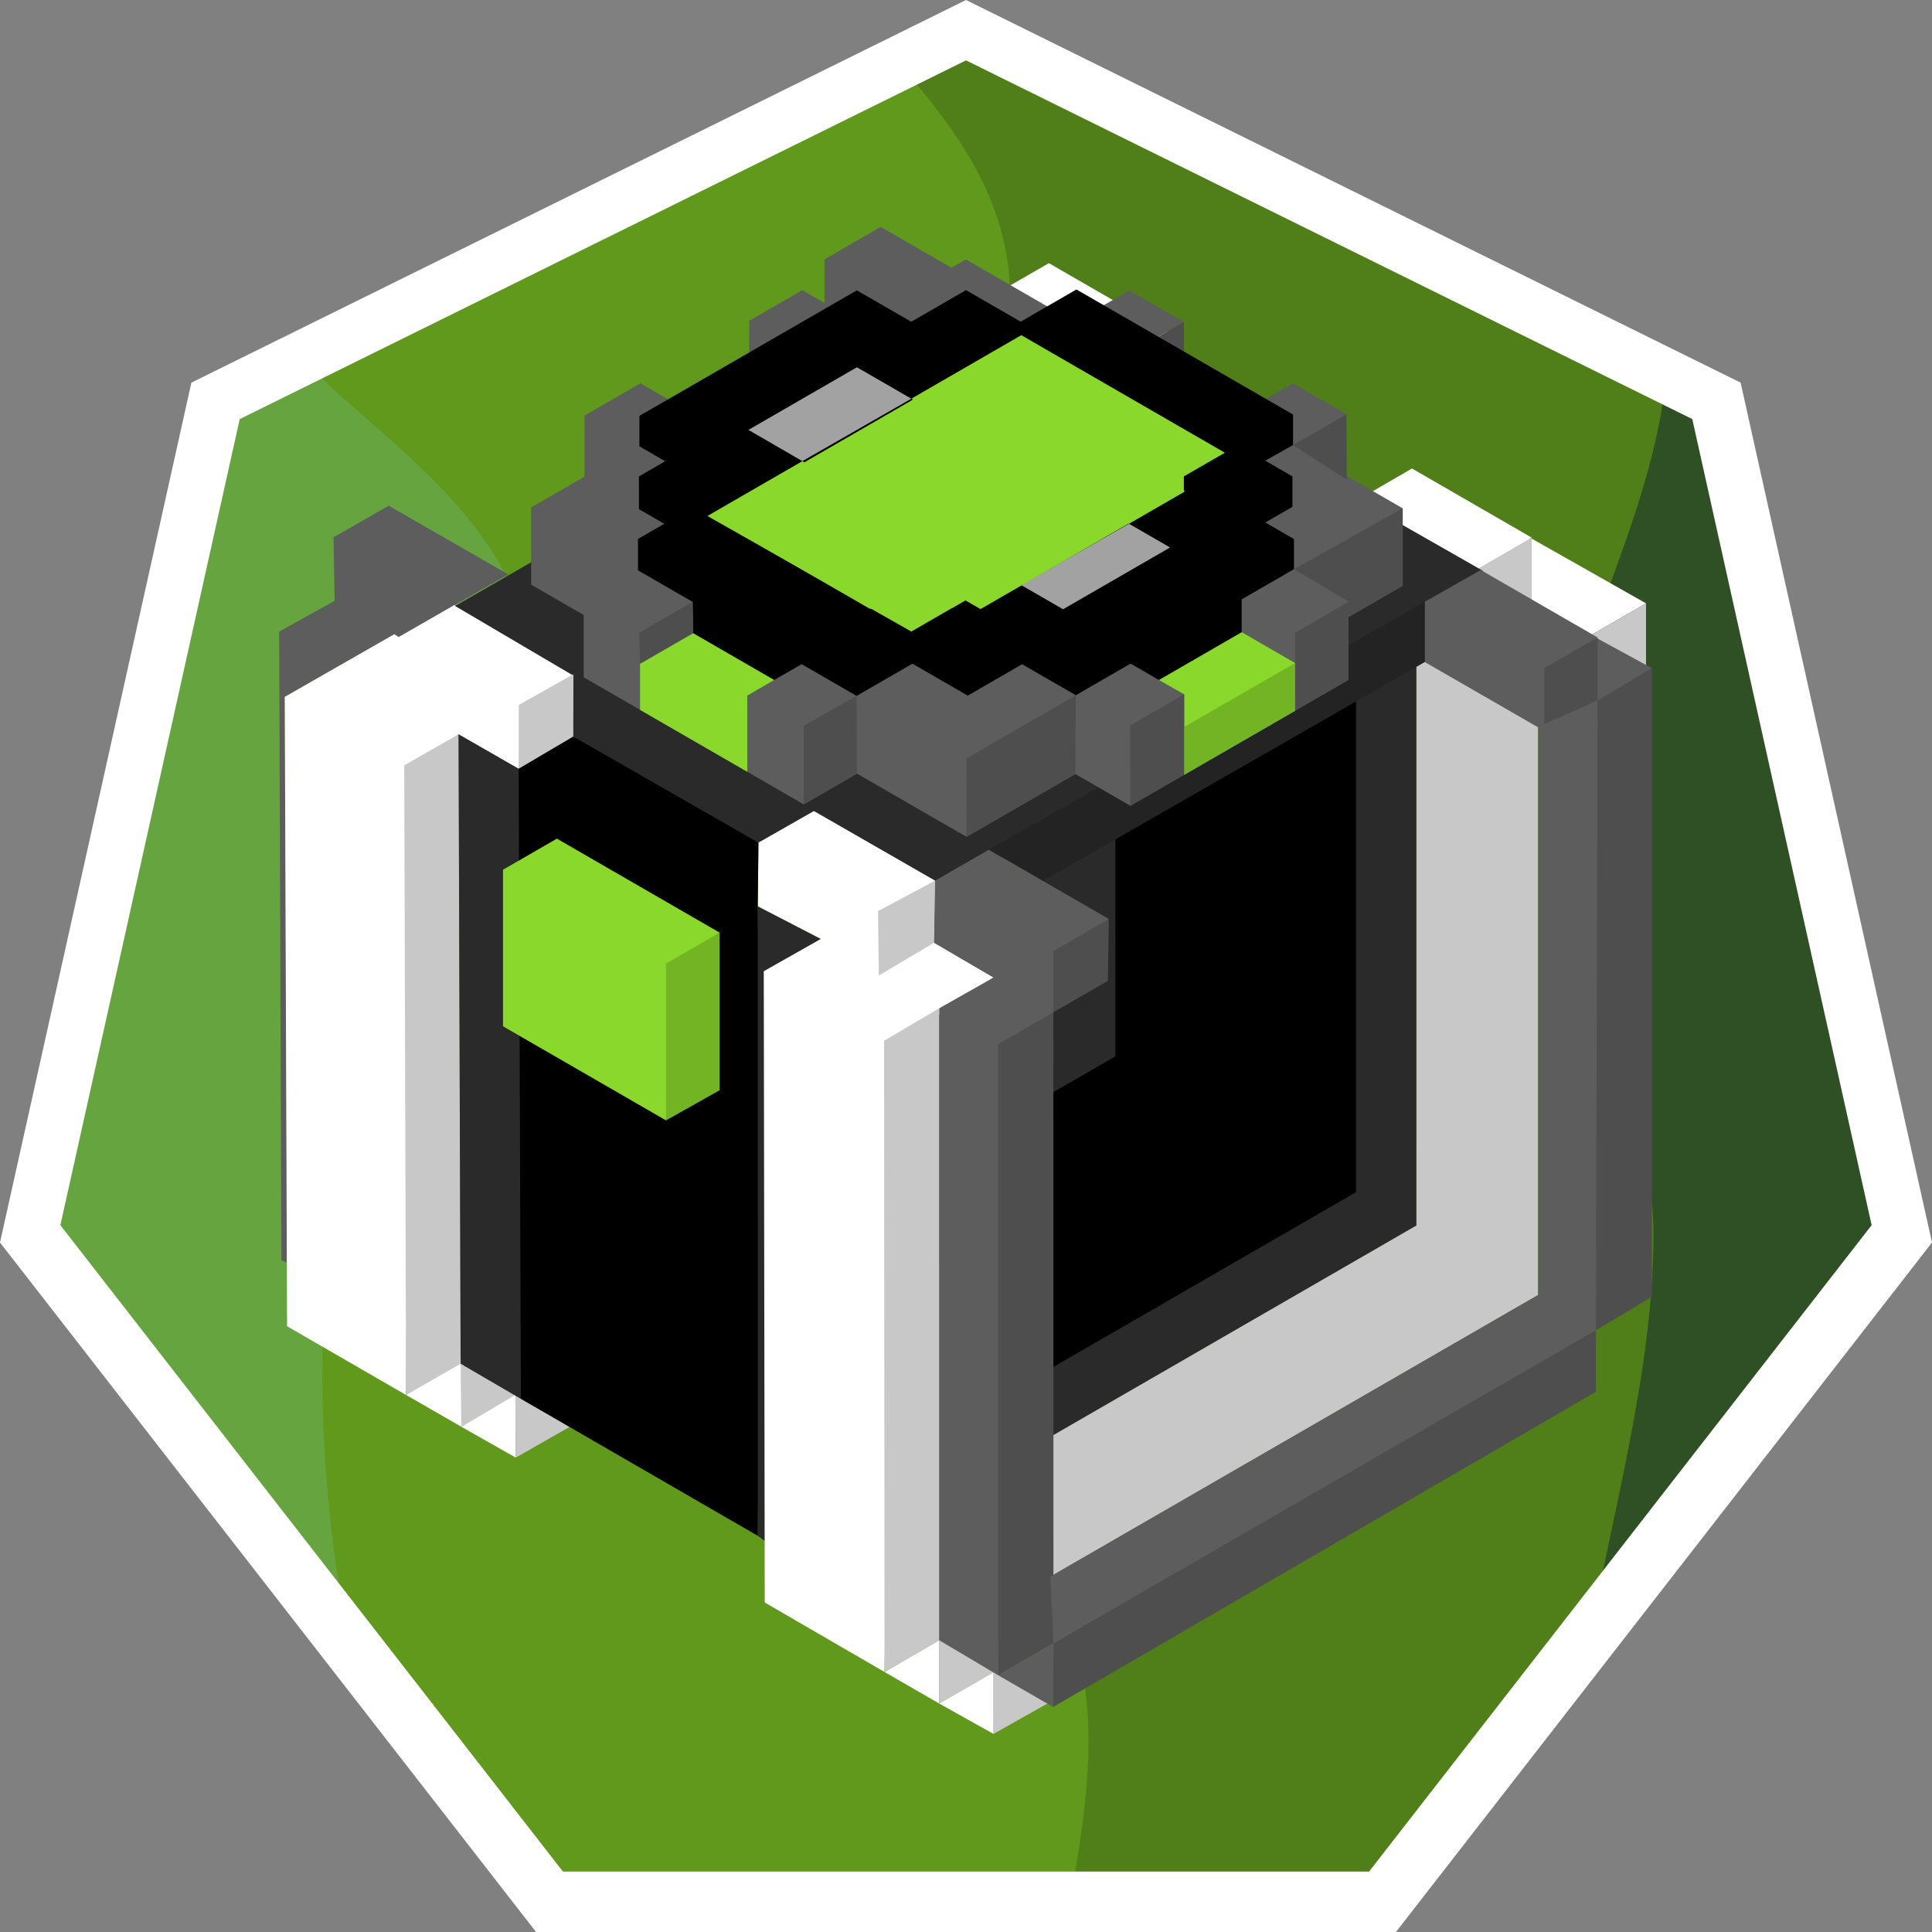 <?xml version="1.0" encoding="UTF-8" standalone="no"?>
<svg
   xmlns:dc="http://purl.org/dc/elements/1.1/"
   xmlns:cc="http://creativecommons.org/ns#"
   xmlns:rdf="http://www.w3.org/1999/02/22-rdf-syntax-ns#"
   xmlns:svg="http://www.w3.org/2000/svg"
   xmlns="http://www.w3.org/2000/svg"
   xmlns:xlink="http://www.w3.org/1999/xlink"
   xmlns:sodipodi="http://sodipodi.sourceforge.net/DTD/sodipodi-0.dtd"
   xmlns:inkscape="http://www.inkscape.org/namespaces/inkscape"
   sodipodi:docname="omnitrix.svg"
   inkscape:version="1.0 (4035a4fb49, 2020-05-01)"
   id="svg8"
   version="1.1"
   viewBox="0 0 79.375 79.375"
   height="300"
   width="300">
  <rect x="0" y="0" width="79.375" height="79.375" fill="#808080" stroke="none"/>
  <defs
     id="defs2">
    <clipPath
       clipPathUnits="userSpaceOnUse"
       id="clipPath1402">
      <path
         d="M 16,-0.031 29.206,6.329 32.468,20.619 l -9.139,11.46 -14.658,0 L -0.468,20.619 2.794,6.329 Z"
         transform="matrix(2.362,0,0,2.423,1.895,0.865)"
         inkscape:transform-center-y="-0.83352043"
         inkscape:randomized="0"
         inkscape:rounded="0"
         inkscape:flatsided="true"
         sodipodi:arg2="-1.1219974"
         sodipodi:arg1="-1.5707963"
         sodipodi:r2="15.21863"
         sodipodi:r1="16.891403"
         sodipodi:cy="16.860186"
         sodipodi:cx="16"
         sodipodi:sides="7"
         id="path1404"
         style="display:inline;fill:#7d7d7d;fill-opacity:1;stroke:none;stroke-width:1.075;stroke-opacity:1"
         sodipodi:type="star" />
    </clipPath>
  </defs>
  <sodipodi:namedview
     inkscape:window-maximized="1"
     inkscape:window-y="-8"
     inkscape:window-x="-8"
     inkscape:window-height="1057"
     inkscape:window-width="1920"
     inkscape:pagecheckerboard="false"
     units="px"
     showgrid="false"
     inkscape:document-rotation="0"
     inkscape:current-layer="g1681"
     inkscape:document-units="mm"
     inkscape:cy="160.62055"
     inkscape:cx="179.3294"
     inkscape:zoom="1.4142136"
     inkscape:pageshadow="2"
     inkscape:pageopacity="0"
     borderopacity="1.0"
     bordercolor="#666666"
     pagecolor="#ffffff"
     id="base" />
  <a
     id="a1499"
     xlink:href="https://rdr.078596.xyz/ben10">
    <g
       id="g1681">
      <g
         inkscape:label="background"
         id="background">
        <g
           id="g1396"
           clip-path="url(#clipPath1402)">
          <rect
             style="fill:#66a43f;fill-opacity:1;stroke:none;stroke-width:1.323"
             id="rect975"
             width="35.983"
             height="89.694"
             x="-4.825"
             y="-7.521" />
          <rect
             style="fill:#507f19;fill-opacity:1;stroke:none;stroke-width:1.323;stroke-opacity:1"
             id="rect977"
             width="41.804"
             height="92.604"
             x="31.158"
             y="-7.521" />
          <path
             style="fill:#60991c;fill-opacity:1;stroke:none;stroke-width:0.265px;stroke-linecap:butt;stroke-linejoin:miter;stroke-opacity:1"
             d="m 24.279,90.904 c -3.887,-1.111 -4.929,-7.561 -6.35,-11.113 -4.588,-11.469 -6.862,-26.787 -1.852,-38.629 1.471,-3.478 5.291,-6.343 5.821,-10.054 2.673,-18.711 -30.068,-12.364 -0.265,-44.715 5.475,0.674 10.893,0.794 16.404,0.794 -12.605,11.882 2.693,13.883 3.44,24.342 0.766,10.729 -6.95,20.766 -5.556,31.221 1.26,9.447 7.759,17.202 8.731,27.252 0.697,7.201 -4.182,16.877 -0.265,22.754 -6.615,1.545 -14.696,-5.46 -20.108,-1.852 z"
             id="path967" />
          <path
             style="fill:#2f5024;fill-opacity:1;stroke:none;stroke-width:0.265px;stroke-linecap:butt;stroke-linejoin:miter;stroke-opacity:1"
             d="m 72.962,-12.284 c -17.387,8.613 -6.831,13.103 -4.763,22.754 1.778,8.299 -3.897,15.231 -4.763,23.019 -0.705,6.346 4.498,11.051 4.498,17.198 0,11.489 -7.101,23.821 -1.058,34.396 4.639,0.229 9.066,-1.397 13.494,-2.381 4.888,-30.777 3.704,-62.6 3.704,-93.927 -3.615,-1.166 -7.462,-0.015 -11.113,-1.058 z"
             id="path971" />
        </g>
        <path
           style="fill:#ffffff;fill-opacity:1;stroke:none;stroke-width:2.572;stroke-opacity:1"
           d="M 39.688,2.45e-6 7.863,15.721 -5.0000001e-7,51.048 22.024,79.375 H 57.351 L 79.375,51.048 71.512,15.721 Z m 0,2.48 29.838,14.737 7.369,33.118 -20.648,26.558 H 23.128 L 2.48,50.336 9.849,17.218 Z"
           id="path16419-5"
           inkscape:connector-curvature="0" />
      </g>
      <g
         id="ben10icon"
         inkscape:label="ben10icon">
        <g
           id="coverfill">
          <path
             style="fill:#2a2a2a;fill-opacity:1;stroke:none;stroke-width:0.265px;stroke-linecap:butt;stroke-linejoin:miter;stroke-opacity:1"
             d="m 24.094,21.911 2.596,-1.538 27.706,0.207 0.07,6.291 -15.809,8.887 -5.975,-4.639 -6.914,-3.03 z"
             id="path934"
             sodipodi:nodetypes="cccccccc" />
        </g>
        <g
           inkscape:label="wires"
           style="display:inline"
           id="wires">
          <path
             style="fill:#89d82b;fill-opacity:1;stroke:none;stroke-width:0.265px;stroke-linecap:butt;stroke-linejoin:miter;stroke-opacity:1"
             d="m 26.558,24.987 -0.967,-0.529 v -3.671 l 0.976,0.529 z"
             id="path1783" />
          <path
             style="fill:#000000;fill-opacity:1;stroke:none;stroke-width:0.265px;stroke-linecap:butt;stroke-linejoin:miter;stroke-opacity:1"
             d="m 26.25,20.919 v 5.68 l 8.929,5.155 1.719,-0.992 v -6.254 l -1.752,-1.012 z"
             id="path1762" />
          <path
             style="fill:#89d82b;fill-opacity:1;stroke:none;stroke-width:0.265px;stroke-linecap:butt;stroke-linejoin:miter;stroke-opacity:1"
             d="m 32.317,24.123 v 4.159 l -0.551,0.318 -1.435,-0.829 v 1.176 l -0.621,0.359 -2.172,-1.254 v -2.491 l 0.704,-0.407 1.404,0.81 v -1.807 l -2.092,-1.208 v -1.469 z"
             id="path1764"
             sodipodi:nodetypes="ccccccccccccc" />
          <path
             style="fill:#73b424;fill-opacity:1;stroke:none;stroke-width:0.265px;stroke-linecap:butt;stroke-linejoin:miter;stroke-opacity:1"
             d="m 29.671,23.497 v -0.193 l 0.175,0.101 z"
             id="path1785" />
          <path
             style="fill:#73b424;fill-opacity:1;stroke:none;stroke-width:0.265px;stroke-linecap:butt;stroke-linejoin:miter;stroke-opacity:1"
             d="m 31.766,28.6 v -3.944 l 0.551,-0.533 v 4.159 z"
             id="path1787" />
          <path
             style="fill:#73b424;fill-opacity:1;stroke:none;stroke-width:0.265px;stroke-linecap:butt;stroke-linejoin:miter;stroke-opacity:1"
             d="m 30.331,27.771 -0.655,-0.378 0.034,1.913 0.621,-0.359 z"
             id="path1789" />
          <path
             style="fill:#89d82b;fill-opacity:1;stroke:none;stroke-width:0.265px;stroke-linecap:butt;stroke-linejoin:miter;stroke-opacity:1"
             d="m 36.898,30.761 2.106,1.216 0.635,-0.367 V 26.216 l -2.746,-1.586 z"
             id="path1791" />
          <path
             style="fill:#73b424;fill-opacity:1;stroke:none;stroke-width:0.265px;stroke-linecap:butt;stroke-linejoin:miter;stroke-opacity:1"
             d="m 39.004,31.977 v -6.135 l 0.635,0.374 v 5.395 z"
             id="path1793" />
          <path
             style="fill:#000000;fill-opacity:1;stroke:none;stroke-width:0.265px;stroke-linecap:butt;stroke-linejoin:miter;stroke-opacity:1"
             d="m 39.639,31.61 0.104,0.06 2.183,-1.26 2.297,1.326 8.91,-5.144 v -5.574 l -6.715,3.877 -2.15,-1.241 -4.628,2.562 z"
             id="path1795" />
          <path
             style="fill:#73b424;fill-opacity:1;stroke:none;stroke-width:0.265px;stroke-linecap:butt;stroke-linejoin:miter;stroke-opacity:1"
             d="m 46.417,24.895 0.005,3.761 0.595,0.344 1.451,-0.838 v 1.134 l 0.628,0.363 2.124,-1.226 v -2.508 l -0.71,-0.41 -1.453,0.839 v -1.856 l 2.16,-1.247 v -1.162 z"
             id="path1797" />
          <path
             style="fill:#89d82b;fill-opacity:1;stroke:none;stroke-width:0.265;stroke-linecap:butt;stroke-linejoin:miter;stroke-miterlimit:4;stroke-dasharray:none;stroke-opacity:1"
             d="m 47.017,28.999 v -3.922 l 2.094,-1.209 v -0.676 l -2.695,1.702 0.005,3.761 z"
             id="path1799" />
          <path
             style="fill:#89d82b;fill-opacity:1;stroke:none;stroke-width:0.265px;stroke-linecap:butt;stroke-linejoin:miter;stroke-opacity:1"
             d="m 49.058,26.353 v 0.792 l 2.163,-1.221 -0.71,-0.41 z"
             id="path1801" />
          <path
             style="fill:#89d82b;fill-opacity:1;stroke:none;stroke-width:0.265px;stroke-linecap:butt;stroke-linejoin:miter;stroke-opacity:1"
             d="m 48.469,28.162 v 1.134 l 0.628,0.363 v -1.885 z"
             id="path1803" />
          <path
             style="fill:#73b424;fill-opacity:1;stroke:none;stroke-width:0.265px;stroke-linecap:butt;stroke-linejoin:miter;stroke-opacity:1"
             d="m 53.024,24.019 0.761,-0.439 v -2.826 l -0.931,0.537 z"
             id="path1805" />
        </g>
        <g
           id="watch">
          <path
             style="fill:#ffffff;fill-opacity:1;stroke:none;stroke-width:0.265;stroke-miterlimit:4;stroke-dasharray:none;stroke-opacity:1"
             d="m 40.926,12.061 2.166,-1.25 5.026,2.901 -2.155,1.449 z"
             id="path887"
             sodipodi:nodetypes="ccccc" />
          <path
             style="fill:#5d5d5d;fill-opacity:1;stroke:none;stroke-width:0.265;stroke-miterlimit:4;stroke-dasharray:none;stroke-opacity:1"
             d="M 40.926,12.061 36.182,9.322 33.874,10.655 v 2.525 l 2.279,1.316 v 0.437 z"
             id="path892" />
          <path
             id="path889"
             d="m 16.2,26.057 0.177,0.118 4.506,-2.575 -4.914,-2.823 -2.268,1.299 0.047,2.61 -2.28,1.264 0.094,25.832 0.236,0.094 -0.1,-23.246 z"
             style="fill:#5d5d5d;fill-opacity:1;stroke:none;stroke-width:0.265;stroke-miterlimit:4;stroke-dasharray:none;stroke-opacity:1" />
          <path
             id="path865"
             d="m 16.683,57.311 2.268,1.305 0.115,-2.881 z"
             style="fill:#ffffff;fill-opacity:1;stroke:none;stroke-width:0.265;stroke-miterlimit:4;stroke-dasharray:none;stroke-opacity:1"
             sodipodi:nodetypes="cccc" />
          <path
             id="path927"
             d="m 45.896,34.352 -3.913,2.301 0.561,4.553 0.452,0.987 0.084,2.813 3.13,-1.311 z"
             style="fill:#2a2a2a;fill-opacity:1;stroke:none;stroke-width:0.265;stroke-miterlimit:4;stroke-dasharray:none;stroke-opacity:1"
             sodipodi:nodetypes="ccccccc" />
          <path
             id="path925"
             d="m 55.837,28.41 -10.011,5.78 v 9.209 l -2.872,1.658 -0.021,11.503 12.903,-7.45 z"
             style="fill:#000000;fill-opacity:1;stroke:none;stroke-width:0.265;stroke-miterlimit:4;stroke-dasharray:none;stroke-opacity:1" />
          <path
             id="path855"
             d="m 23.553,30.262 3.502,2.422 4.104,1.937 3.669,-1.663 -16.16,-8.099 z"
             style="fill:#2a2a2a;fill-opacity:1;stroke:none;stroke-width:0.265;stroke-miterlimit:4;stroke-dasharray:none;stroke-opacity:1"
             sodipodi:nodetypes="cccccc" />
          <path
             id="path847"
             d="m 11.794,54.488 -0.094,-25.856 4.5,-2.575 0.177,0.118 2.291,-1.317 4.89,2.841 -1.987,1.486 -0.263,2.4 -2.469,-1.417 -1.999,1.463 -0.158,25.681 z"
             style="fill:#ffffff;fill-opacity:1;stroke:none;stroke-width:0.265;stroke-miterlimit:4;stroke-dasharray:none;stroke-opacity:1"
             sodipodi:nodetypes="cccccccccccc" />
          <path
             id="path849"
             d="m 16.683,57.311 2.243,-1.284 -0.086,-25.859 -2.232,1.276 z"
             style="fill:#c8c8c8;fill-opacity:1;stroke:none;stroke-width:0.265;stroke-miterlimit:4;stroke-dasharray:none;stroke-opacity:1" />
          <path
             style="fill:#ffffff;fill-opacity:1;stroke:none;stroke-width:0.265;stroke-miterlimit:4;stroke-dasharray:none;stroke-opacity:1"
             d="m 58.01,19.248 4.919,2.84 -2.236,1.451 -4.98,-2.961 z"
             id="path877"
             sodipodi:nodetypes="ccccc" />
          <path
             style="fill:#ffffff;fill-opacity:1;stroke:none;stroke-width:0.265;stroke-miterlimit:4;stroke-dasharray:none;stroke-opacity:1"
             d="m 67.626,24.788 -4.719,-2.672 v 2.688 l 2.348,1.356 z"
             id="path881" />
          <path
             style="fill:#c8c8c8;fill-opacity:1;stroke:none;stroke-width:0.265;stroke-miterlimit:4;stroke-dasharray:none;stroke-opacity:1"
             d="m 62.929,22.088 v 2.7 l -2.3,-1.372 z"
             id="path879" />
          <path
             style="fill:#c8c8c8;fill-opacity:1;stroke:none;stroke-width:0.265;stroke-miterlimit:4;stroke-dasharray:none;stroke-opacity:1"
             d="m 48.117,13.712 v 2.518 l -2.196,-1.251 z"
             id="path890" />
          <path
             id="path851"
             style="fill:#2a2a2a;fill-opacity:1;stroke:none;stroke-width:1;stroke-miterlimit:4;stroke-dasharray:none;stroke-opacity:1"
             d="m 154.68,45.584 -57.65,33.146 2.184,1.186 V 79.062 l 33.623,9.74 6.621,3.822 v 0.477 l 7.959,4.596 v -0.027 l 2.4,1.414 17.492,-9.686 8.125,4.691 10.186,-6.434 v 0.479 l 7.959,-4.652 v 0.131 L 200.812,79.438 v 0.426 l 2.471,-1.426 v 10.684 l -2.471,1.426 v 9.959 l -7.223,4.17 v 2.783 l -8.027,4.635 -2.373,-1.371 v -0.043 l -16.051,9.268 -8.682,-5.012 -8.25,4.764 -0.391,-0.227 -2.4,1.385 -7.959,-4.594 -6.496,3.752 -18.35,-10.594 -2.324,1.34 -8.209,-4.74 v -2.682 l -4.865,-2.809 V 93.803 L 96.719,92.438 V 78.91 L 70.559,93.951 146.093,138.429 229.936,88.514 Z"
             transform="scale(0.265)"
             sodipodi:nodetypes="cccccccccccccccccccccccccccccccccccccccccccccc" />
          <path
             id="path853"
             d="m 23.559,27.699 -2.244,1.264 -0.006,2.622 2.244,-1.323 z"
             style="fill:#c8c8c8;fill-opacity:1;stroke:none;stroke-width:0.265;stroke-miterlimit:4;stroke-dasharray:none;stroke-opacity:1" />
          <path
             id="path861"
             d="m 31.133,37.234 2.593,1.341 -2.183,1.422 -0.094,23.333 -0.315,-0.232 -0.199,-14.133 z"
             style="fill:#2a2a2a;fill-opacity:1;stroke:none;stroke-width:0.265;stroke-miterlimit:4;stroke-dasharray:none;stroke-opacity:1"
             sodipodi:nodetypes="ccccccc" />
          <path
             id="path857"
             d="m 33.439,33.321 4.981,2.861 c -0.044,2.549 0,0 -0.044,2.549 l 2.445,1.429 -4.153,2.83 -0.328,25.702 -4.921,-2.854 -0.04,-25.936 2.347,-1.328 -2.593,-1.341 0.027,-2.614 z"
             style="fill:#ffffff;fill-opacity:1;stroke:none;stroke-width:0.265;stroke-miterlimit:4;stroke-dasharray:none;stroke-opacity:1"
             sodipodi:nodetypes="cccccccccccc" />
          <path
             id="path867"
             d="m 18.926,56.026 0.025,2.589 2.224,-1.29 z"
             style="fill:#c8c8c8;fill-opacity:1;stroke:none;stroke-width:0.265;stroke-miterlimit:4;stroke-dasharray:none;stroke-opacity:1" />
          <path
             id="path869"
             d="m 21.188,57.299 0.002,2.587 -2.239,-1.27 z"
             style="fill:#ffffff;fill-opacity:1;stroke:none;stroke-width:0.265;stroke-miterlimit:4;stroke-dasharray:none;stroke-opacity:1"
             sodipodi:nodetypes="cccc" />
          <path
             id="path871"
             d="m 21.176,57.325 2.241,1.29 -2.227,1.27 z"
             style="fill:#c8c8c8;fill-opacity:1;stroke:none;stroke-width:0.265;stroke-miterlimit:4;stroke-dasharray:none;stroke-opacity:1" />
          <path
             id="path863"
             d="m 21.308,31.585 0.206,1.132 0.231,23.34 -0.346,1.414 -2.474,-1.444 -0.086,-25.859 z"
             style="fill:#2a2a2a;fill-opacity:1;stroke:none;stroke-width:0.265;stroke-miterlimit:4;stroke-dasharray:none;stroke-opacity:1"
             sodipodi:nodetypes="ccccccc" />
          <path
             id="path859"
             d="m 23.553,30.262 -2.244,1.323 0.091,25.886 9.734,5.627 -0.001,-25.863 0.027,-2.614 z"
             style="fill:#000000;fill-opacity:1;stroke:none;stroke-width:0.265;stroke-miterlimit:4;stroke-dasharray:none;stroke-opacity:1"
             sodipodi:nodetypes="ccccccc" />
          <path
             id="path891"
             d="m 22.879,34.455 6.685,3.86 -1.932,1.528 -0.269,6.188 -6.697,-3.866 v -6.433 z"
             style="fill:#89d82b;fill-opacity:1;stroke:none;stroke-width:0.265;stroke-miterlimit:4;stroke-dasharray:none;stroke-opacity:1"
             sodipodi:nodetypes="ccccccc" />
          <path
             id="path893"
             d="m 29.565,38.315 v 6.476 l -2.201,1.24 v -6.445 z"
             style="fill:#73b424;fill-opacity:1;stroke:none;stroke-width:0.265;stroke-miterlimit:4;stroke-dasharray:none;stroke-opacity:1" />
          <path
             id="path895"
             d="m 36.073,37.431 2.347,-1.25 -0.044,2.549 -2.268,1.347 z"
             style="fill:#c8c8c8;fill-opacity:1;stroke:none;stroke-width:0.265;stroke-miterlimit:4;stroke-dasharray:none;stroke-opacity:1" />
          <path
             id="path897"
             d="m 36.34,68.692 2.249,1.298 v -2.605 z"
             style="fill:#ffffff;fill-opacity:1;stroke:none;stroke-width:0.265;stroke-miterlimit:4;stroke-dasharray:none;stroke-opacity:1" />
          <path
             id="path899"
             d="m 38.589,67.386 v 2.605 l 2.23,-1.288 z"
             style="fill:#c8c8c8;fill-opacity:1;stroke:none;stroke-width:0.265;stroke-miterlimit:4;stroke-dasharray:none;stroke-opacity:1" />
          <path
             id="path901"
             d="m 40.819,68.703 v 2.534 l -2.23,-1.246 z"
             style="fill:#ffffff;fill-opacity:1;stroke:none;stroke-width:0.265;stroke-miterlimit:4;stroke-dasharray:none;stroke-opacity:1" />
          <path
             id="path903"
             d="m 40.819,68.703 2.22,1.281 -2.22,1.252 z"
             style="fill:#c8c8c8;fill-opacity:1;stroke:none;stroke-width:0.265;stroke-miterlimit:4;stroke-dasharray:none;stroke-opacity:1" />
          <path
             id="path905"
             d="m 36.321,42.759 0.019,25.934 2.249,-1.306 V 41.424 Z"
             style="fill:#c8c8c8;fill-opacity:1;stroke:none;stroke-width:0.265;stroke-miterlimit:4;stroke-dasharray:none;stroke-opacity:1" />
          <path
             id="path907"
             d="m 38.42,36.182 2.205,-1.273 4.932,2.847 -2.089,1.489 -0.19,2.344 -2.117,1.449 -0.149,25.789 -2.423,-1.441 V 41.424 l 2.232,-1.264 -2.445,-1.429 z"
             style="fill:#5d5d5d;fill-opacity:1;stroke:none;stroke-width:0.265;stroke-miterlimit:4;stroke-dasharray:none;stroke-opacity:1"
             sodipodi:nodetypes="cccccccccccc" />
          <path
             id="path909"
             d="m 45.557,37.756 -2.279,1.316 v 2.517 l 2.238,-1.292 z"
             style="fill:#4e4e4e;fill-opacity:1;stroke:none;stroke-width:0.265;stroke-miterlimit:4;stroke-dasharray:none;stroke-opacity:1" />
          <path
             id="path923"
             d="m 58.194,27.252 -2.484,1.434 v 20.295 l -12.65,7.304 0.09,2.751 15.043,-8.685 z"
             style="fill:#2a2a2a;fill-opacity:1;stroke:none;stroke-width:0.265;stroke-miterlimit:4;stroke-dasharray:none;stroke-opacity:1" />
          <path
             id="path921"
             d="m 58.54,27.197 4.654,2.663 V 53.203 L 43.151,64.775 V 59.035 L 58.194,50.35 V 27.252 Z"
             style="fill:#c8c8c8;fill-opacity:1;stroke:none;stroke-width:0.265;stroke-miterlimit:4;stroke-dasharray:none;stroke-opacity:1" />
          <path
             id="path911"
             d="m 43.277,41.589 -2.266,1.308 v 25.93 l 2.269,-1.31 z"
             style="fill:#4e4e4e;fill-opacity:1;stroke:none;stroke-width:0.265;stroke-miterlimit:4;stroke-dasharray:none;stroke-opacity:1" />
          <path
             id="path913"
             d="m 43.281,67.517 -2.269,1.31 2.255,1.302 z"
             style="fill:#5d5d5d;fill-opacity:1;stroke:none;stroke-width:0.265;stroke-miterlimit:4;stroke-dasharray:none;stroke-opacity:1" />
          <path
             id="path915"
             d="m 43.281,67.517 11.074,-6.629 11.211,-6.237 v 2.531 L 43.267,70.129 Z"
             style="fill:#4e4e4e;fill-opacity:1;stroke:none;stroke-width:0.265;stroke-miterlimit:4;stroke-dasharray:none;stroke-opacity:1"
             sodipodi:nodetypes="cccccc" />
          <path
             style="fill:#c8c8c8;fill-opacity:1;stroke:none;stroke-width:0.265;stroke-miterlimit:4;stroke-dasharray:none;stroke-opacity:1"
             d="m 67.626,24.788 v 2.609 l -2.371,-1.237 z"
             id="path883" />
          <path
             id="path919"
             d="m 58.54,24.722 -17.915,10.187 2.224,1.284 15.691,-8.996 0.175,-1.326 z"
             style="fill:#232323;fill-opacity:1;stroke:none;stroke-width:0.265;stroke-miterlimit:4;stroke-dasharray:none;stroke-opacity:1"
             sodipodi:nodetypes="cccccc" />
          <path
             id="path917"
             d="m 60.837,23.419 4.798,2.77 -1.998,1.421 -0.19,2.42 -4.907,-2.833 v -2.475 z"
             style="fill:#5d5d5d;fill-opacity:1;stroke:none;stroke-width:0.265;stroke-miterlimit:4;stroke-dasharray:none;stroke-opacity:1"
             sodipodi:nodetypes="ccccccc" />
          <path
             style="fill:#5d5d5d;fill-opacity:1;stroke:none;stroke-width:0.265;stroke-miterlimit:4;stroke-dasharray:none;stroke-opacity:1"
             d="m 67.866,27.451 -2.247,-1.226 -0.058,2.647 z"
             id="path885"
             sodipodi:nodetypes="cccc" />
          <path
             id="path931"
             d="m 63.447,30.03 v -2.577 l 2.189,-1.264 v 2.587 z"
             style="fill:#4e4e4e;fill-opacity:1;stroke:none;stroke-width:0.265;stroke-miterlimit:4;stroke-dasharray:none;stroke-opacity:1" />
          <path
             id="path933"
             d="m 65.635,28.777 -2.441,1.084 V 53.203 L 43.151,64.775 43.281,67.517 65.566,54.651 66.128,43.571 Z"
             style="fill:#5d5d5d;fill-opacity:1;stroke:none;stroke-width:0.265;stroke-miterlimit:4;stroke-dasharray:none;stroke-opacity:1"
             sodipodi:nodetypes="cccccccc" />
          <path
             id="path935"
             d="m 65.566,54.651 2.3,-1.37 V 27.451 l -2.23,1.326 z"
             style="fill:#4e4e4e;fill-opacity:1;stroke:none;stroke-width:0.265;stroke-miterlimit:4;stroke-dasharray:none;stroke-opacity:1" />
        </g>
        <g
           id="emitter"
           style="display:inline"
           inkscape:label="emitter">
          <g
             style="display:inline"
             id="dial">
            <path
               style="fill:#5d5d5d;fill-opacity:1;stroke:none;stroke-width:0.265px;stroke-linecap:butt;stroke-linejoin:miter;stroke-opacity:1"
               d="m 35.968,12.804 3.715,-2.145 3.441,1.987 2.072,-0.019 1.2,-0.693 2.242,1.294 -1.22,0.704 4.419,2.551 1.279,-0.738 2.204,1.272 -2.195,1.267 4.505,2.601 v 3.18 l -2.226,1.285 v 2.58 l -8.964,5.175 -2.261,-1.305 -4.471,2.581 -4.5,-2.598 -2.188,1.263 -9.037,-5.218 v -2.561 l -2.162,-1.248 v -3.171 l 2.194,-1.266 v -2.51 l 2.293,-1.324 1.183,0.683 3.288,-1.898 v -1.353 l 2.181,-1.259 1.683,0.972 z"
               id="path1634" />
            <path
               id="path1716"
               style="fill:#89d82b;fill-opacity:1;stroke:none;stroke-width:0.265px;stroke-linecap:butt;stroke-linejoin:miter;stroke-opacity:1"
               d="m 51.012,25.972 -3.401,1.964 1.04,0.59 v 3.304 l 4.559,-2.632 v -1.957 z" />
            <path
               id="path1699"
               style="fill:#89d82b;fill-opacity:1;stroke:none;stroke-width:0.265px;stroke-linecap:butt;stroke-linejoin:miter;stroke-opacity:1"
               d="m 28.476,26.01 -2.179,1.258 v 1.898 l 4.404,2.542 v -3.132 l 1.11,-0.641 z" />
            <path
               style="fill:#4e4e4e;fill-opacity:1;stroke:none;stroke-width:0.265px;stroke-linecap:butt;stroke-linejoin:miter;stroke-opacity:1"
               d="m 48.638,13.228 -1.22,0.704 1.228,0.768 z"
               id="path1728"
               sodipodi:nodetypes="cccc" />
            <path
               style="fill:#000000;fill-opacity:1;stroke:none;stroke-width:0.265px;stroke-linecap:butt;stroke-linejoin:miter;stroke-opacity:1"
               d="m 32.935,27.287 2.258,1.304 2.293,-1.324 2.273,1.312 2.234,-1.29 2.206,1.274 2.25,-1.299 1.162,0.671 3.401,-1.964 v -1.346 l 2.15,-1.241 v -1.238 l -1.177,-0.68 1.114,-0.643 v -1.25 l -1.117,-0.645 1.142,-0.645 v -1.252 l -8.899,-5.138 -2.291,1.323 -2.246,-1.296 -2.25,1.299 -2.235,-1.29 -8.933,5.157 v 1.252 l 1.06,0.612 -1.08,0.624 v 1.344 l 1.041,0.601 -1.08,0.624 v 1.289 l 2.245,1.296 0.02,1.282 3.335,1.925 z"
               id="path1702"
               sodipodi:nodetypes="cccccccccccccccccccccccccccccccccc" />
            <path
               style="fill:#4e4e4e;fill-opacity:1;stroke:none;stroke-width:0.265px;stroke-linecap:butt;stroke-linejoin:miter;stroke-opacity:1"
               d="m 35.193,28.591 0.014,3.193 -2.188,1.263 v -3.232 z"
               id="path1710" />
            <path
               style="fill:#4e4e4e;fill-opacity:1;stroke:none;stroke-width:0.265px;stroke-linecap:butt;stroke-linejoin:miter;stroke-opacity:1"
               d="m 39.708,34.382 4.471,-2.581 0.021,-3.237 -4.493,2.594 z"
               id="path1712" />
            <path
               id="path1721"
               style="fill:#73b424;fill-opacity:1;stroke:none;stroke-width:0.265px;stroke-linecap:butt;stroke-linejoin:miter;stroke-opacity:1"
               d="m 53.21,27.241 -4.559,2.625 v 1.964 l 4.559,-2.632 z" />
            <path
               style="fill:#4e4e4e;fill-opacity:1;stroke:none;stroke-width:0.265px;stroke-linecap:butt;stroke-linejoin:miter;stroke-opacity:1"
               d="m 55.403,27.931 -2.194,1.267 v -3.204 l 2.207,-1.274 -2.255,-1.335 4.467,-2.499 v 3.18 l -2.226,1.285 z"
               id="path1724" />
            <path
               style="fill:#4e4e4e;fill-opacity:1;stroke:none;stroke-width:0.265px;stroke-linecap:butt;stroke-linejoin:miter;stroke-opacity:1"
               d="m 55.319,17.017 -2.195,1.267 2.207,1.427 z"
               id="path1726" />
            <path
               style="fill:#4e4e4e;fill-opacity:1;stroke:none;stroke-width:0.265px;stroke-linecap:butt;stroke-linejoin:miter;stroke-opacity:1"
               d="M 46.439,33.106 48.65,31.83 V 28.525 l -2.22,1.282 z"
               id="path1730" />
            <path
               style="fill:#4e4e4e;fill-opacity:1;stroke:none;stroke-width:0.265px;stroke-linecap:butt;stroke-linejoin:miter;stroke-opacity:1"
               d="m 26.298,27.268 2.179,-1.258 -0.02,-1.282 -2.194,1.267 z"
               id="path1732" />
          </g>
          <g
             style="display:inline"
             id="hourglass-main">
            <path
               style="fill:#89d82b;fill-opacity:1;stroke:none;stroke-width:0.265px;stroke-linecap:butt;stroke-linejoin:miter;stroke-opacity:1"
               d="m 37.441,25.947 2.225,-1.285 0.606,0.35 1.685,-0.973 -2.231,-1.288 4.396,-2.538 2.261,1.305 2.255,-1.302 v -0.643 l 1.685,-0.973 -8.364,-4.829 -4.515,2.607 2.178,1.258 -4.461,2.576 -2.194,-1.267 -3.904,2.254 z"
               id="path1704" />
            <path
               style="fill:#a2a2a2;fill-opacity:1;stroke:none;stroke-width:0.265px;stroke-linecap:butt;stroke-linejoin:miter;stroke-opacity:1"
               d="m 41.957,24.039 4.426,-2.521 1.689,0.975 -4.396,2.538 z"
               id="path1706" />
            <path
               style="fill:#a2a2a2;fill-opacity:1;stroke:none;stroke-width:0.265px;stroke-linecap:butt;stroke-linejoin:miter;stroke-opacity:1"
               d="m 32.965,18.946 4.477,-2.566 -2.236,-1.291 -4.457,2.573 z"
               id="path1708" />
          </g>
          <g
             style="display:inline"
             id="hourglass-alt">
            <path
               style="display:inline;fill:#89d82b;fill-opacity:1;stroke:none;stroke-width:0.265px;stroke-linecap:butt;stroke-linejoin:miter;stroke-opacity:1"
               d="m 31.285,22.442 4.46,2.575 1.729,-0.998 1.653,0.954 0.539,-0.311 0.622,0.359 8.393,-4.846 -2.275,-1.313 2.075,-1.198 -4.391,-2.535 -2.253,1.301 -2.176,-1.256 -8.858,5.114 2.082,1.202 z"
               id="path1807" />
          </g>
        </g>
      </g>
    </g>
  </a>
</svg>
